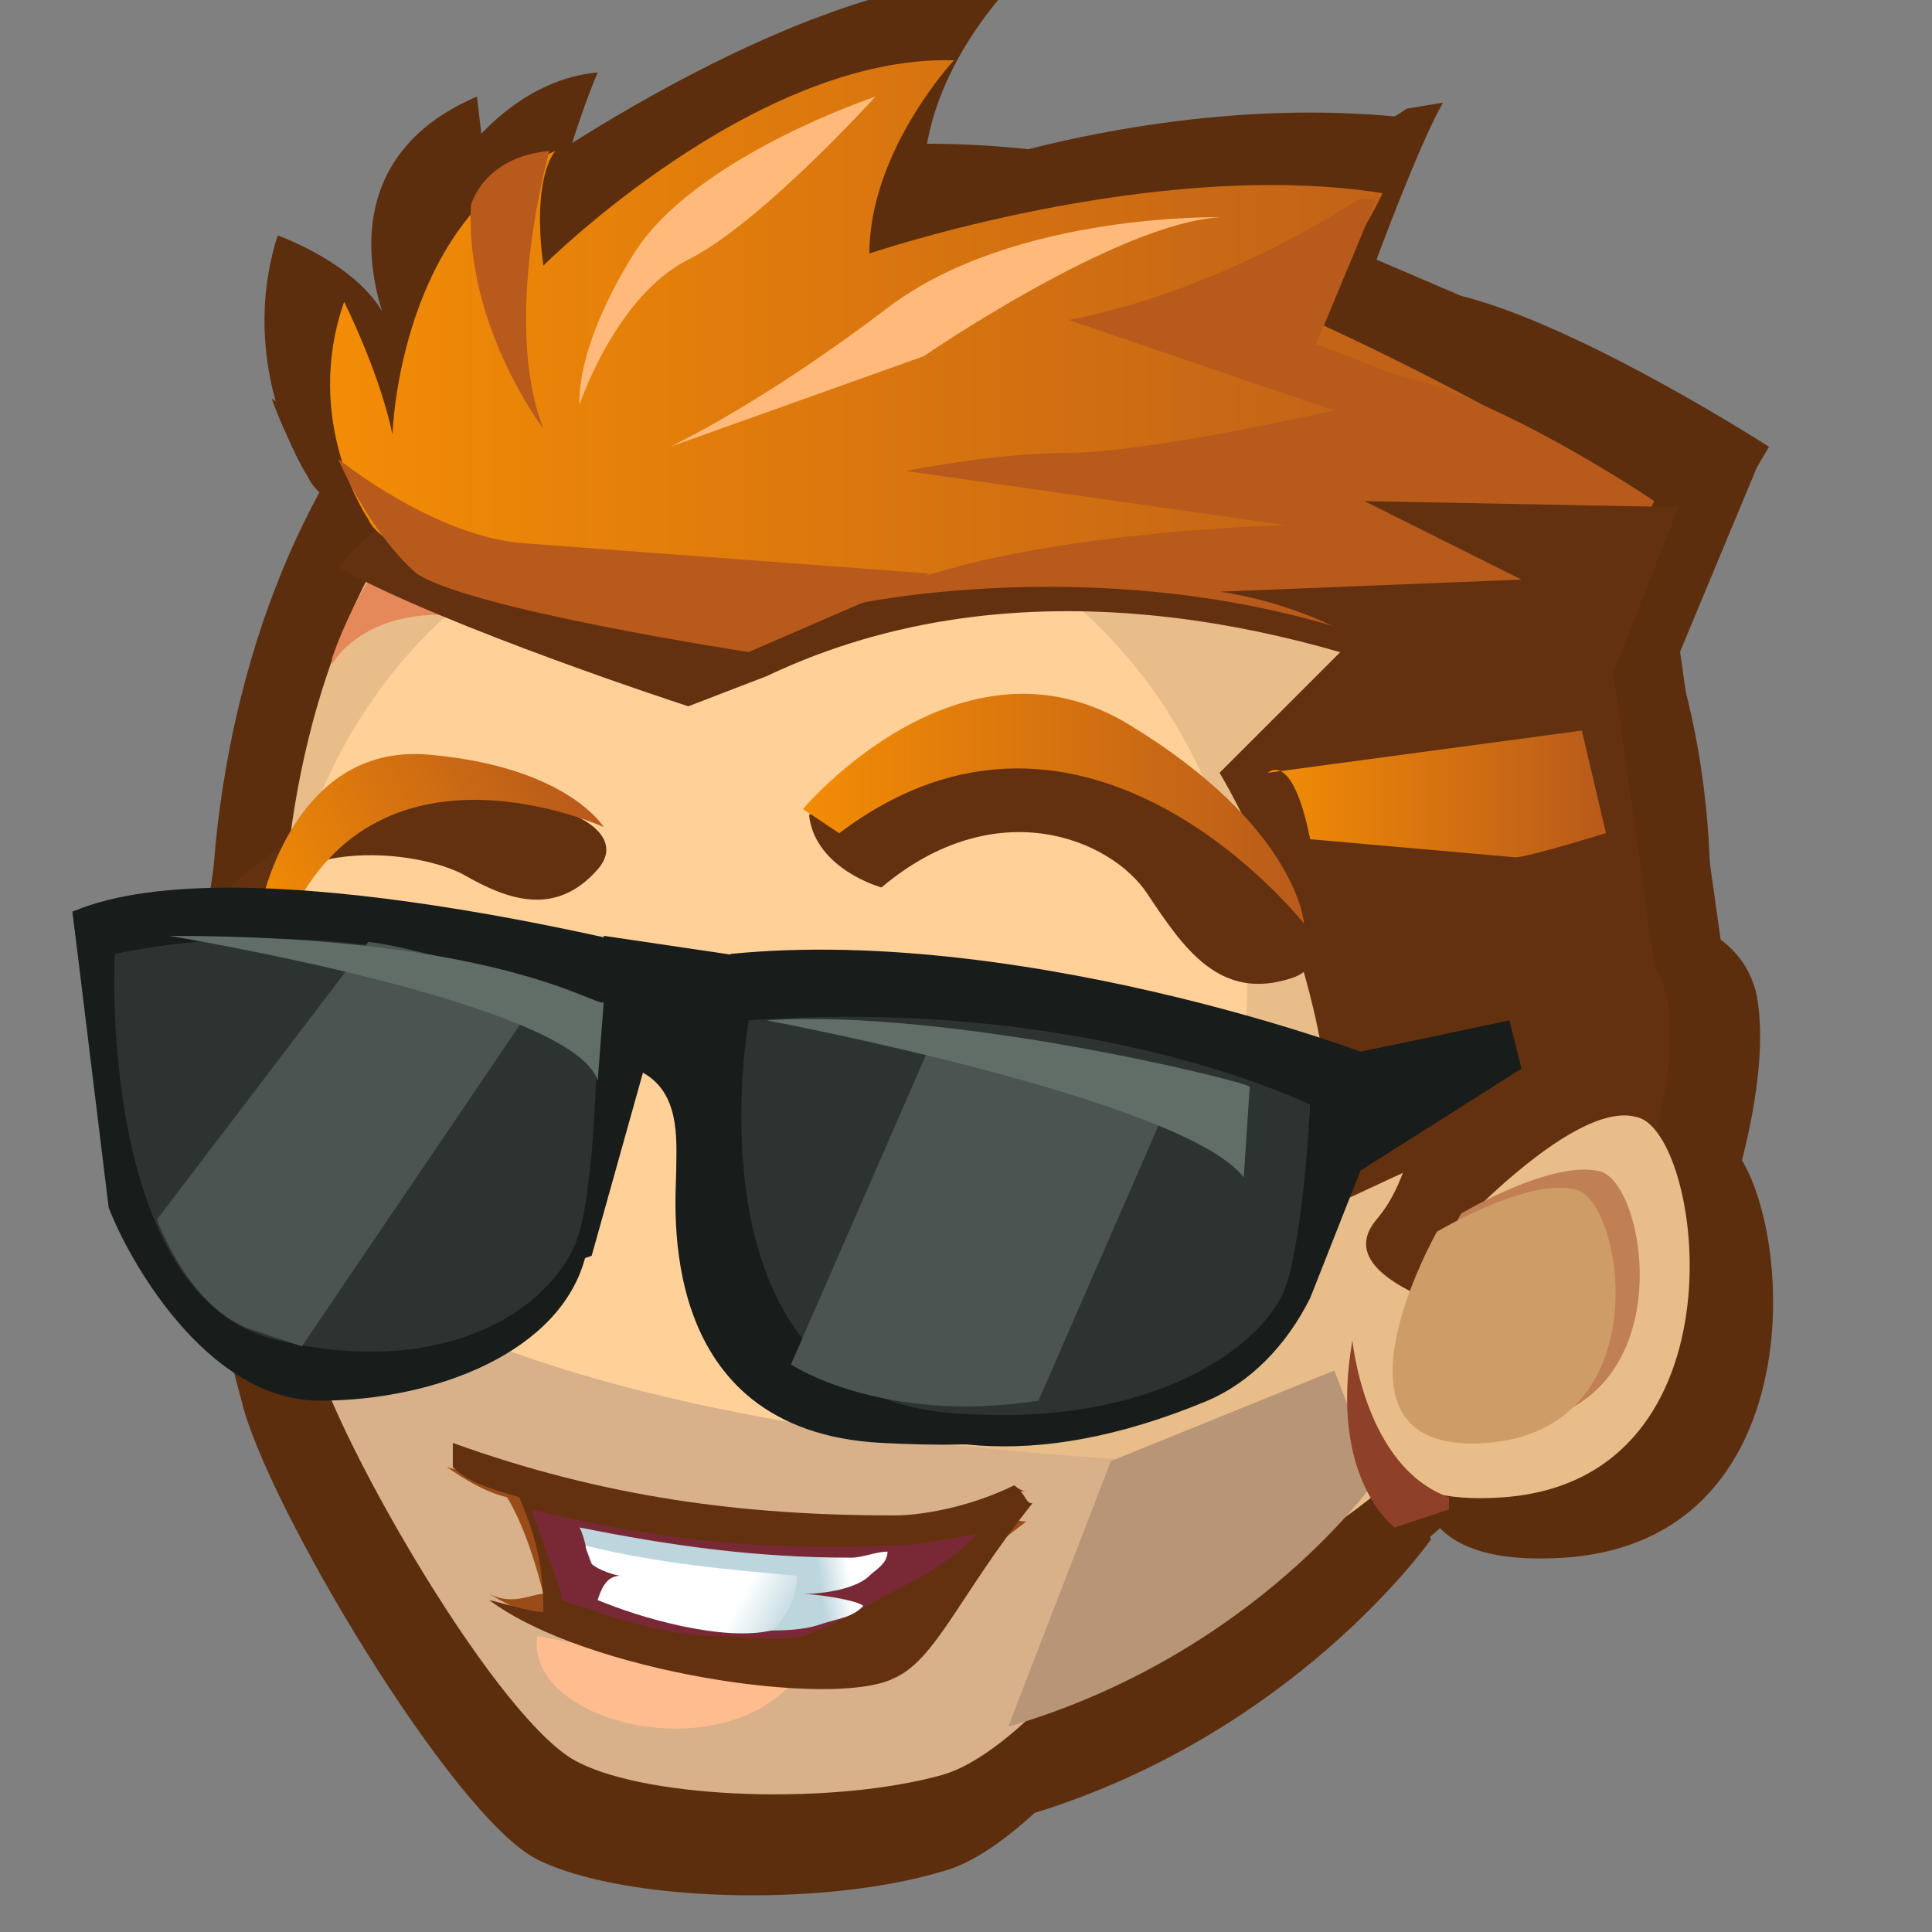 <svg width="45" height="45" viewBox="0 0 45 45" fill="none" xmlns="http://www.w3.org/2000/svg">
<rect x="0" y="0" width="45" height="45" fill="#808080" stroke="none"/>
<g clip-path="url(#clip0_47_36578)">
<path d="M14.344 28.125C14.344 28.125 15.188 32.203 14.625 36.281L14.062 40.078C14.062 40.078 19.828 39.094 21.797 36.984C23.766 34.875 26.156 26.859 26.156 26.859L23.766 24.188L14.344 28.125Z" fill="#5C2E0E"/>
<path d="M39.656 23.765C38.531 34.031 29.25 41.343 19.125 40.078C8.859 38.953 3.234 29.812 5.062 19.687C6.75 11.25 15.328 3.234 25.453 4.5C35.578 5.765 40.922 13.64 39.656 23.765Z" fill="#5C2E0E"/>
<path d="M39.516 23.203C38.391 33.047 27.844 43.735 18.422 42.61C9 41.485 3.938 29.11 5.063 19.266C6.188 9.703 12.516 2.11 24.328 3.516C33.891 4.641 40.641 13.5 39.516 23.203Z" fill="#5C2E0E"/>
<path d="M29.888 24.625C30.712 17.45 25.751 10.986 18.806 10.188C11.862 9.391 5.564 14.562 4.74 21.737C3.916 28.913 8.878 35.377 15.822 36.175C22.767 36.972 29.064 31.801 29.888 24.625Z" fill="#5C2E0E"/>
<path d="M34.172 21.655C34.172 21.655 35.015 26.999 33.328 29.108C31.5 31.217 38.672 32.202 38.672 32.202C38.672 32.202 41.484 26.436 40.922 23.202C40.218 19.967 34.172 21.655 34.172 21.655ZM27.281 35.436C29.672 35.577 24.75 42.889 21.937 43.592C19.125 44.436 14.484 44.295 12.515 43.311C10.547 42.327 6.187 35.014 5.625 32.624L4.5 28.405C4.5 28.405 5.062 28.827 6.469 29.671C8.719 31.077 14.062 34.592 27.281 35.436ZM18 29.249C18 29.249 22.078 27.983 24.468 29.249C24.468 29.249 25.593 30.514 24.89 30.796C24.187 31.217 23.484 31.921 22.922 31.217C22.359 30.655 19.687 29.249 18 29.249ZM8.719 26.296C8.719 26.296 7.875 23.624 5.906 23.342C5.906 23.342 4.5 23.764 4.5 24.327C4.5 24.889 4.359 25.733 5.062 25.452C5.765 25.311 8.015 25.452 8.719 26.296Z" fill="#5C2E0E"/>
<path d="M26.438 35.436L32.344 33.045L33.328 35.858C33.328 35.858 30.094 40.498 23.766 42.326L26.438 35.436ZM13.078 25.592L16.453 26.295L17.016 23.904L13.219 23.201L13.078 25.592ZM18.562 21.092C18.562 21.092 21.375 19.123 24.609 20.108C27.844 21.092 30.375 24.045 28.828 24.608C27.281 25.17 26.438 23.904 25.734 22.779C25.031 21.654 22.641 20.529 20.109 22.639C20.109 22.639 18.703 22.217 18.562 21.092ZM31.5 10.967C23.906 8.154 12.797 6.326 6.891 12.936C9.703 14.483 15.469 15.889 15.469 15.889L17.438 15.045C24.047 11.951 31.219 13.78 35.438 15.608C34.734 13.498 33.469 11.53 31.5 10.967Z" fill="#5C2E0E"/>
<path d="M38.812 9.561L37.125 15.889C37.125 15.889 27.281 9.702 18.422 13.78L16.734 14.483C16.734 14.483 7.875 12.796 7.172 11.108C7.172 11.108 5.484 8.577 6.468 5.483C6.468 5.483 8.859 6.327 9.14 7.874C9.14 7.874 7.172 3.936 11.109 2.249L11.39 4.639C11.39 4.639 18.562 -0.704 23.765 -0.564C23.765 -0.564 21.515 1.546 21.515 4.218C21.515 4.218 27.281 1.968 33.328 2.811C33.328 2.811 32.625 4.499 31.218 5.905C31.218 5.764 35.156 7.311 38.812 9.561Z" fill="#5C2E0E"/>
<path d="M32.203 14.344L28.969 17.578C28.969 17.578 32.484 23.203 31.781 28.969L40.5 24.891L39.094 14.906C39.234 14.906 35.578 14.484 32.203 14.344Z" fill="#5C2E0E"/>
<path d="M30.516 26.859C30.656 26.859 34.875 26.156 34.875 26.156L35.016 27.281L30.516 29.672L30.938 27.281L30.516 26.859ZM38.531 16.594L30.375 17.578C30.375 17.578 30.938 17.016 31.5 19.406L36.844 19.828C37.125 19.828 39.516 19.266 39.516 19.266L38.531 16.594ZM32.766 2.531C32.766 2.531 29.25 4.922 25.312 5.625L32.344 8.016L25.453 9.141C23.484 9.281 21.234 9.703 21.234 9.703L31.078 11.109C31.078 11.109 23.344 11.25 19.969 13.078C19.969 13.078 29.391 11.109 37.125 15.75L38.391 15.188L41.203 10.406C41.203 10.406 36.844 7.594 34.031 6.891L32.062 6.047C32.062 6.047 33.047 3.375 33.609 2.391L32.766 2.531Z" fill="#5C2E0E"/>
<path d="M41.062 10.547L32.906 10.406L36.984 12.375L29.109 12.656C29.109 12.656 33.047 13.219 34.734 15.891L36 16.312L38.953 15.609L41.062 10.547ZM6.328 9.281C6.328 9.281 8.859 11.25 11.109 11.531L21.516 12.375L16.875 14.484C16.875 14.484 9.562 13.5 8.297 12.375C7.031 11.391 6.328 9.281 6.328 9.281ZM13.922 1.688C13.922 1.688 11.953 6.188 12.938 9C12.938 9 10.828 6.328 11.109 3.234C11.109 3.234 12.234 1.828 13.922 1.688Z" fill="#5C2E0E"/>
<path d="M20.25 0C20.25 0 15.609 1.547 13.922 4.078C12.234 6.609 12.656 8.016 12.656 8.016C12.656 8.016 13.641 5.203 15.469 4.219C17.297 3.234 20.25 0 20.25 0ZM29.109 3.094C29.25 3.094 23.766 2.953 20.391 5.484C17.016 8.016 14.766 9.141 14.766 9.141L21.375 6.75C21.516 6.75 26.578 3.234 29.109 3.094ZM35.016 29.391C35.016 29.391 37.828 27.422 39.234 27.703C40.641 27.984 42.047 34.875 36.703 35.297C31.359 35.859 35.016 29.391 35.016 29.391Z" fill="#5C2E0E"/>
<path d="M34.734 29.953C34.734 29.953 38.25 26.016 39.938 26.438C41.625 26.86 42.891 35.86 36.422 36.282C29.953 36.703 34.734 29.953 34.734 29.953Z" fill="#5C2E0E"/>
<path d="M35.438 28.967C35.438 28.967 37.828 27.561 38.953 27.842C40.078 28.123 41.063 34.17 36.563 34.451C32.063 34.733 35.438 28.967 35.438 28.967Z" fill="#5C2E0E"/>
<path d="M34.875 29.389C34.875 29.389 37.266 27.983 38.391 28.264C39.656 28.545 40.5 34.592 36 34.873C31.5 35.154 34.875 29.389 34.875 29.389ZM18 40.639C15.891 42.889 11.109 41.483 11.391 39.514L18 40.639ZM23.625 36.139C22.781 36.42 21.656 36.701 20.672 36.701C16.734 36.701 13.219 36.139 9.141 35.014C9.703 35.436 10.125 35.576 10.688 35.717C11.25 36.561 11.531 37.545 11.672 38.248C11.25 38.248 10.969 38.529 10.266 38.248C12.938 39.795 17.016 40.217 18.562 39.654C19.688 39.233 21.938 38.108 24.188 36.279C23.906 36.42 23.766 36.279 23.625 36.139Z" fill="#5C2E0E"/>
<path d="M24.328 35.859C24.188 35.719 24.047 35.719 24.047 35.578H24.188C24.047 35.578 23.906 35.438 23.906 35.438C22.922 35.859 21.656 36.281 20.672 36.281C16.734 36.281 13.219 35.719 9.141 34.312V35.016C9.703 35.438 10.266 35.578 10.828 35.719C11.391 36.844 11.391 37.688 11.531 38.672C11.109 38.672 10.828 38.531 10.125 38.391C12.656 40.359 19.125 41.203 20.672 40.5C21.938 40.078 22.5 38.391 24.328 35.859C24.328 36 24.328 36 24.328 35.859Z" fill="#5C2E0E"/>
<path d="M11.391 36.141C11.672 36.844 11.953 37.688 12.094 38.391V38.531C12.375 38.672 12.656 38.812 12.938 38.812C13.922 39.094 15.047 39.375 16.031 39.516C16.594 39.516 17.578 39.656 18.281 39.516C19.266 39.234 20.25 38.672 21.094 38.109C21.656 37.688 22.219 37.406 22.922 36.984L20.672 37.266C17.438 37.125 14.484 36.844 11.391 36.141Z" fill="#5C2E0E"/>
<path d="M11.391 36.141L11.812 37.266C12.094 37.406 12.516 37.547 12.797 37.688C12.375 37.828 12.234 37.969 12.094 38.391C13.641 38.953 18 39.797 19.406 39.234C19.969 39.094 20.391 38.953 20.953 38.672C20.672 38.531 19.266 38.391 18.844 38.25C19.688 38.25 20.672 37.969 21.094 37.688C21.234 37.547 21.656 37.266 21.797 36.984C21.375 37.125 20.953 37.125 20.531 37.125C17.438 37.125 14.484 36.844 11.391 36.141Z" fill="#5C2E0E"/>
<path d="M11.672 36.702C11.812 36.843 11.812 37.124 11.953 37.265C12.234 37.406 12.656 37.546 12.938 37.687C12.516 37.827 12.375 37.968 12.234 38.39C13.641 38.952 16.594 39.656 18.141 39.374C18.562 38.952 18.844 38.249 18.984 37.546C16.453 37.546 14.203 37.406 11.672 36.702ZM27.562 31.781C25.875 31.64 24.328 32.062 23.062 32.624C21.375 32.624 20.672 32.484 19.406 32.202C16.734 30.234 17.859 27.421 19.406 25.452C20.109 24.609 21.234 24.187 22.359 24.327C25.312 24.89 27.422 25.734 28.125 26.296C28.688 27.562 29.109 31.359 27.562 31.781Z" fill="#5C2E0E"/>
<path d="M27.563 31.779C26.016 31.779 24.75 32.06 23.485 32.623C21.797 32.482 20.953 32.342 19.828 31.779C18.563 30.232 18.844 27.56 20.391 26.154C22.078 25.873 27.141 26.857 28.125 27.982C28.828 29.248 28.547 30.935 27.563 31.779Z" fill="#5C2E0E"/>
<path d="M19.125 28.406C19.266 27.562 20.531 25.875 21.094 25.312C22.781 25.031 26.438 25.172 27.422 26.297C27.703 26.718 28.547 29.109 28.547 29.672C26.719 31.359 20.109 31.359 19.266 28.828C19.266 28.547 19.266 28.547 19.125 28.406Z" fill="#5C2E0E"/>
<path d="M27.422 27.562C27.984 28.125 28.266 29.109 28.266 29.812C28.266 30.516 27.844 31.219 27.281 31.781C26.156 31.781 25.172 31.922 24.188 32.344C22.922 31.781 22.359 30.516 22.359 29.531C22.359 28.266 23.344 27 24.891 26.719C26.016 27 26.859 27.281 27.422 27.562Z" fill="#5C2E0E"/>
<path d="M25.453 27.985C26.438 27.985 27.141 28.829 27 29.813C27 30.798 26.156 31.501 25.172 31.501C24.188 31.501 23.485 30.657 23.625 29.673C23.766 28.548 24.61 27.845 25.453 27.985ZM11.11 22.501C11.953 24.61 11.531 27.563 10.406 29.954C8.859 30.798 5.766 30.095 4.5 28.829C3.938 26.438 4.219 23.063 5.906 21.376C7.594 19.688 10.266 20.251 11.11 22.501Z" fill="#5C2E0E"/>
<path d="M11.109 23.203C11.812 25.172 11.531 28.406 10.547 30.516C9 30.656 5.765 29.953 4.781 28.828C4.219 26.719 4.781 23.625 6.328 22.219C8.015 20.812 10.406 21.234 11.109 23.203Z" fill="#5C2E0E"/>
<path d="M11.25 23.906C11.672 24.89 11.672 25.453 11.672 26.718C9.984 28.687 5.203 28.406 5.203 24.609C5.484 23.624 5.906 22.781 6.609 22.218C8.016 20.812 10.406 21.937 11.25 23.906Z" fill="#5C2E0E"/>
<path d="M9.562 23.344C11.25 23.484 12.094 25.312 12.094 26.719C11.953 28.265 10.969 29.953 9.281 29.812C7.594 29.672 6.75 27.844 6.75 26.437C6.75 25.031 7.875 23.203 9.562 23.344Z" fill="#5C2E0E"/>
<path d="M9.422 24.609C10.266 24.609 10.969 25.594 10.828 26.578C10.828 27.703 9.984 28.406 9.141 28.406C8.297 28.406 7.594 27.422 7.734 26.438C7.875 25.453 8.578 24.609 9.422 24.609Z" fill="#5C2E0E"/>
<path d="M9.844 22.922C10.687 22.922 11.391 23.625 11.25 24.328C11.25 25.031 10.547 25.734 9.703 25.594C8.859 25.594 8.156 24.891 8.297 24.188C8.297 23.484 9 22.922 9.844 22.922ZM26.578 26.438C27.422 26.438 28.125 27.141 27.984 27.844C27.984 28.547 27.281 29.25 26.437 29.109C25.594 28.969 24.891 28.406 25.031 27.703C25.031 26.859 25.734 26.297 26.578 26.438Z" fill="#5C2E0E"/>
<path d="M16.172 24.187C16.172 24.187 15.328 28.828 15.75 30.937C15.75 30.937 23.625 33.75 30.094 31.781L31.641 27.422C31.641 27.562 23.484 23.906 16.172 24.187ZM28.969 32.062C23.484 33.609 16.734 31.078 16.734 31.078C16.453 29.25 17.156 24.609 17.156 24.609C23.344 24.469 30.516 28.406 30.516 28.406L28.969 32.062Z" fill="#5C2E0E"/>
<path d="M16.172 23.766C16.172 23.766 15.188 28.969 15.61 31.219C15.61 31.219 23.625 34.172 30.094 32.203L32.063 27.141C32.063 27.141 23.485 23.485 16.172 23.766ZM28.969 31.641C23.485 33.188 16.735 30.657 16.735 30.657C16.453 28.828 17.156 24.75 17.156 24.75C23.344 24.61 30.656 27.703 30.656 27.703L28.969 31.641ZM19.266 21.375L18.422 20.813C18.422 20.813 21.656 16.875 25.313 18.985C28.969 21.094 29.11 23.203 29.11 23.203C29.11 23.203 24.469 17.438 19.266 21.375Z" fill="#5C2E0E"/>
<path d="M15.047 27.422C15.047 27.422 15.75 31.078 15.328 34.734L14.906 38.109C14.906 38.109 20.109 37.266 21.797 35.297C23.484 33.328 25.734 26.156 25.734 26.156L23.625 23.906L15.047 27.422Z" fill="#FCC097"/>
<path d="M37.688 24.328C36.703 33.469 28.547 39.375 19.406 38.25C10.266 37.125 5.344 28.688 7.031 19.688C8.438 12.094 15.891 5.203 25.031 6.188C34.172 7.172 38.813 15.188 37.688 24.328Z" fill="#E8BD89"/>
<path d="M37.688 23.064C36.703 31.783 27.281 41.486 18.703 40.501C10.125 39.517 5.766 28.408 6.75 19.548C7.875 10.97 13.36 5.486 23.906 6.611C32.484 7.595 38.672 14.345 37.688 23.064Z" fill="#E8BD89"/>
<path d="M28.97 24.35C29.705 17.946 25.297 12.179 19.125 11.47C12.952 10.762 7.351 15.379 6.616 21.783C5.88 28.187 10.288 33.954 16.461 34.663C22.634 35.371 28.234 30.754 28.97 24.35Z" fill="#FFD097"/>
<path d="M32.906 21.655C32.906 21.655 33.75 26.436 32.062 28.405C30.515 30.233 36.844 31.218 36.844 31.218C36.844 31.218 39.375 26.014 38.812 23.202C38.25 20.389 32.906 21.655 32.906 21.655Z" fill="#63310F"/>
<path d="M26.719 34.031C28.969 34.172 24.469 40.641 21.938 41.344C19.406 42.047 15.188 41.906 13.5 41.062C11.672 40.219 7.875 33.609 7.312 31.5L6.469 28.969C6.469 28.969 6.891 28.969 8.156 29.672C10.125 30.938 14.766 33.328 26.719 34.031Z" fill="#D8B18B"/>
<path d="M7.734 15.469C7.734 15.469 9 13.078 13.641 15.188L11.391 10.406C11.391 10.406 8.859 12.094 7.734 15.328" fill="#E5895B"/>
<path d="M25.875 34.031L31.078 31.922L32.062 34.453C32.062 34.453 29.25 38.531 23.484 40.219L25.875 34.031Z" fill="#B79576"/>
<path d="M18.844 18.983C18.844 18.983 21.938 16.873 25.453 17.858C29.109 18.983 31.781 22.217 30.094 22.779C28.406 23.342 27.562 22.076 26.719 20.811C25.875 19.545 23.203 18.42 20.531 20.67C20.531 20.67 18.984 20.248 18.844 18.983ZM4.359 21.795C4.359 21.795 6.047 19.264 9.141 18.701C12.094 18.139 14.906 19.123 13.922 20.248C12.938 21.373 11.812 20.951 10.828 20.389C9.844 19.826 6.328 19.264 5.203 21.936C5.203 21.795 5.062 22.498 4.359 21.795ZM30.375 11.951C23.625 9.561 13.219 7.17 7.875 13.217C10.406 14.623 16.031 16.451 16.031 16.451L17.859 15.748C23.766 12.936 30.234 14.623 34.031 16.17C33.469 14.342 32.203 12.654 30.375 11.951Z" fill="#63310F"/>
<path d="M36.984 10.827L35.438 16.452C35.438 16.452 26.578 10.968 18.703 14.483L17.156 15.046C17.156 15.046 9.141 13.499 8.578 12.093C8.578 12.093 7.031 9.843 8.016 7.03C8.016 7.03 8.859 8.718 9.141 10.124C9.141 10.124 9.281 5.062 12.938 3.515C12.938 3.515 12.375 4.077 12.656 6.187C12.656 6.187 17.578 1.265 22.219 1.405C22.219 1.405 20.25 3.515 20.25 5.905C20.25 5.905 26.86 3.655 32.203 4.499C32.203 4.499 31.5 6.046 30.235 7.312C30.235 7.312 33.75 8.858 36.984 10.827Z" fill="url(#paint0_linear_47_36578)"/>
<path d="M31.219 15.188L28.406 18C28.406 18 31.5 23.062 30.938 28.125L38.812 24.469L37.547 15.469C37.406 15.609 34.172 15.188 31.219 15.188Z" fill="#63310F"/>
<path d="M36.844 17.016L29.531 18C29.531 18 30.094 17.438 30.516 19.547L35.297 19.969C35.578 19.969 37.406 19.406 37.406 19.406L36.844 17.016Z" fill="url(#paint1_linear_47_36578)"/>
<path d="M31.641 4.641C31.641 4.641 28.547 6.75 24.891 7.453L31.078 9.562C31.078 9.562 26.719 10.547 24.891 10.547C23.203 10.547 21.094 10.969 21.094 10.969L29.953 12.234C29.953 12.234 23.062 12.375 19.969 14.062C19.969 14.062 28.406 12.234 35.297 16.453L36.422 16.031L38.531 11.672C38.531 11.672 35.016 9.281 32.484 8.719L30.656 8.016L32.062 4.641H31.641Z" fill="#B85A1B"/>
<path d="M39.094 11.812L31.781 11.672L35.438 13.5L28.406 13.781C28.406 13.781 31.922 14.203 33.469 16.594L34.594 17.016L37.266 16.453L39.094 11.812Z" fill="#63310F"/>
<path d="M7.875 10.688C7.875 10.688 10.125 12.516 12.234 12.656L21.656 13.359L17.438 15.188C17.438 15.188 10.969 14.203 9.703 13.359C8.578 12.375 7.875 10.688 7.875 10.688ZM12.797 3.516C12.797 3.516 11.672 7.453 12.656 9.984C12.656 9.984 10.828 7.594 10.969 4.781C10.969 4.781 11.25 3.656 12.797 3.516Z" fill="#B85A1B"/>
<path d="M20.391 2.25C20.391 2.25 16.172 3.656 14.766 5.906C13.359 8.156 13.5 9.422 13.5 9.422C13.5 9.422 14.344 6.891 16.031 6.047C17.719 5.203 20.391 2.25 20.391 2.25ZM28.406 5.062C28.547 5.062 23.625 4.922 20.672 7.172C17.719 9.422 15.609 10.406 15.609 10.406L21.516 8.297C21.516 8.297 26.016 5.203 28.406 5.062Z" fill="#FFBA7B"/>
<path d="M33.609 28.545C33.609 28.545 36.141 26.717 37.406 26.998C38.672 27.279 39.938 33.326 35.156 33.889C30.375 34.451 33.609 28.545 33.609 28.545Z" fill="#63310F"/>
<path d="M33.469 29.109C33.469 29.109 36.563 25.594 38.109 26.016C39.656 26.297 40.781 34.453 35.016 34.875C29.25 35.297 33.469 29.109 33.469 29.109Z" fill="#E8BD89"/>
<path d="M34.031 28.267C34.031 28.267 36.141 27.002 37.266 27.283C38.391 27.564 39.235 32.908 35.156 33.189C31.078 33.471 34.031 28.267 34.031 28.267Z" fill="#C18053"/>
<path d="M33.469 28.689C33.469 28.689 35.578 27.424 36.703 27.705C37.828 27.986 38.672 33.33 34.594 33.611C30.516 33.892 33.469 28.689 33.469 28.689Z" fill="#CE9D67"/>
<path d="M18.422 39.234C16.594 41.203 12.234 40.078 12.515 38.109L18.422 39.234Z" fill="#FFBC8F"/>
<path d="M23.344 35.156C22.5 35.438 21.516 35.578 20.672 35.578C17.156 35.578 13.922 35.156 10.406 34.172C10.828 34.453 11.25 34.734 11.812 34.875C12.234 35.578 12.516 36.562 12.656 37.125C12.375 37.125 11.953 37.406 11.391 37.125C13.781 38.531 17.438 38.812 18.844 38.391C19.828 38.109 21.938 36.984 23.906 35.438C23.625 35.438 23.484 35.297 23.344 35.156Z" fill="#9A4C18"/>
<path d="M24.047 35.016C23.906 35.016 23.906 34.875 23.766 34.734H23.906C23.766 34.734 23.625 34.594 23.625 34.594C22.781 35.016 21.656 35.297 20.812 35.297C17.297 35.297 14.062 34.875 10.547 33.609V34.172C10.969 34.594 11.672 34.734 12.094 34.875C12.516 35.859 12.656 36.562 12.656 37.547C12.375 37.547 11.953 37.406 11.391 37.266C13.641 38.953 19.406 39.797 20.812 39.094C21.797 38.672 22.359 37.125 24.047 35.016Z" fill="#63310F"/>
<path d="M12.375 35.156L13.078 37.125V37.266C13.359 37.406 13.641 37.406 13.922 37.547C14.766 37.828 15.75 38.109 16.734 38.109C17.297 38.109 18.141 38.25 18.703 38.109C19.547 37.828 20.391 37.266 21.234 36.844C21.797 36.562 22.359 36.141 22.781 35.719C22.078 35.859 21.234 36 20.812 36C17.859 36.141 15.188 35.859 12.375 35.156Z" fill="#792936"/>
<path d="M13.5 35.578C13.641 35.859 13.641 36.141 13.781 36.422C13.922 36.562 14.344 36.703 14.484 36.703C14.203 36.703 14.062 36.844 13.922 37.266C14.906 37.688 18 38.25 19.125 37.828C19.547 37.688 19.828 37.688 20.109 37.406C19.969 37.266 18.984 37.125 18.703 37.125C19.266 37.125 19.969 36.984 20.25 36.703C20.391 36.562 20.672 36.422 20.672 36.141C20.391 36.141 20.109 36.281 19.828 36.281C17.578 36.281 15.609 36 13.5 35.578Z" fill="url(#paint2_linear_47_36578)"/>
<path d="M13.641 36C13.641 36.141 13.781 36.281 13.781 36.422C13.922 36.562 14.344 36.703 14.484 36.703C14.203 36.703 14.062 36.844 13.922 37.266C14.906 37.688 16.875 38.25 18 37.969C18.281 37.688 18.562 37.266 18.562 36.703C17.016 36.562 15.328 36.422 13.641 36Z" fill="url(#paint3_linear_47_36578)"/>
<path d="M19.547 19.408L18.703 18.845C18.703 18.845 22.359 14.486 26.297 16.877C30.234 19.267 30.375 21.517 30.375 21.517C30.375 21.517 25.312 15.048 19.547 19.408Z" fill="url(#paint4_linear_47_36578)"/>
<path d="M6.75 21.374L6.047 21.233C6.047 21.233 6.75 17.296 9.984 17.577C13.219 17.858 14.062 19.264 14.062 19.264C14.062 19.264 8.859 16.874 6.75 21.374Z" fill="url(#paint5_linear_47_36578)"/>
<path d="M31.5 31.219C31.5 31.219 31.781 34.172 33.75 34.875V35.156L32.484 35.578C32.484 35.578 30.938 34.453 31.5 31.219Z" fill="#8E4028"/>
<path d="M14.203 24.188L17.438 24.75L17.859 22.359L14.062 21.797L14.203 24.188ZM31.078 24.609C31.219 24.609 35.156 23.766 35.156 23.766L35.438 24.891L31.219 27.562L31.5 25.031L31.078 24.609Z" fill="#181C1B"/>
<path d="M17.016 22.219C17.016 22.219 16.312 27.563 16.875 29.813C16.875 29.813 19.688 36.141 28.125 32.625C29.109 32.203 29.953 31.36 30.516 30.235L32.625 24.891C32.625 24.75 24.047 21.516 17.016 22.219ZM29.25 29.532C24.047 31.36 17.859 29.11 17.859 29.11C17.438 27.282 18 23.063 18 23.063C23.906 22.641 30.234 25.172 30.234 25.172L29.25 29.532ZM1.688 21.235C1.688 21.235 2.25 25.735 2.953 27.703C2.953 27.703 7.734 31.36 13.781 29.25L15.75 22.219C15.609 22.219 5.625 19.547 1.688 21.235ZM13.5 28.407C8.578 30.094 3.375 27.141 3.375 27.141C2.812 25.594 2.25 21.797 2.25 21.797C5.766 20.672 13.641 22.782 13.641 22.782L13.5 28.407Z" fill="#181C1B"/>
<path d="M1.688 21.233L2.531 28.124C2.953 29.249 4.781 32.624 7.453 32.624C10.125 32.624 13.078 31.499 13.641 29.249C14.203 26.999 13.641 24.468 14.766 24.89C15.891 25.312 15.75 26.577 15.75 27.28C15.75 27.983 15.188 33.327 20.531 33.608C25.875 33.89 28.547 32.765 29.531 29.249L30.797 25.03L20.812 22.358L15.75 22.64C15.891 22.64 5.062 20.108 1.688 21.233Z" fill="#181C1B"/>
<path d="M2.672 22.218C2.672 22.218 2.25 30.233 6.469 31.218C10.688 32.202 13.078 30.233 13.5 28.686C13.922 27.14 13.922 23.483 13.922 23.483C13.922 23.483 8.859 20.952 2.672 22.218ZM17.438 23.765C17.438 23.765 15.891 32.343 22.078 32.905C27 33.327 29.531 31.218 29.953 29.952C30.375 28.686 30.516 25.733 30.516 25.733C30.516 25.733 25.453 23.202 17.438 23.765Z" fill="#2D3331"/>
<path d="M8.578 21.938L3.656 28.406C3.656 28.406 4.359 30.375 5.766 30.938L7.031 31.359L12.656 23.062C12.797 23.062 9.844 22.078 8.578 21.938ZM21.797 24.047L18.422 31.781C18.422 31.781 20.531 33.188 24.188 32.625L27.562 24.891C27.562 25.031 23.766 23.906 21.797 24.047Z" fill="#4B5451"/>
<path d="M17.859 23.766C17.859 23.766 27.562 25.594 28.969 27.422L29.109 25.312C28.969 25.172 22.078 23.484 17.859 23.766ZM3.938 21.797C3.938 21.797 13.359 23.344 13.922 25.172L14.062 23.344C13.922 23.484 11.672 21.797 3.938 21.797Z" fill="#616D67"/>
</g>
<defs>
<linearGradient id="paint0_linear_47_36578" x1="7.643" y1="8.964" x2="37.024" y2="8.964" gradientUnits="userSpaceOnUse">
<stop stop-color="#F38C05"/>
<stop offset="1" stop-color="#B85A1B"/>
</linearGradient>
<linearGradient id="paint1_linear_47_36578" x1="29.57" y1="18.546" x2="37.362" y2="18.546" gradientUnits="userSpaceOnUse">
<stop stop-color="#F38C05"/>
<stop offset="1" stop-color="#B85A1B"/>
</linearGradient>
<linearGradient id="paint2_linear_47_36578" x1="19.091" y1="36.852" x2="19.806" y2="36.754" gradientUnits="userSpaceOnUse">
<stop stop-color="#BDD6DE"/>
<stop offset="1" stop-color="white"/>
</linearGradient>
<linearGradient id="paint3_linear_47_36578" x1="17.291" y1="37.148" x2="18.491" y2="37.757" gradientUnits="userSpaceOnUse">
<stop stop-color="white"/>
<stop offset="1" stop-color="#BDD6DE"/>
</linearGradient>
<linearGradient id="paint4_linear_47_36578" x1="18.723" y1="18.823" x2="30.477" y2="18.823" gradientUnits="userSpaceOnUse">
<stop stop-color="#F38C05"/>
<stop offset="1" stop-color="#B85A1B"/>
</linearGradient>
<linearGradient id="paint5_linear_47_36578" x1="6.008" y1="21.299" x2="13.106" y2="17.585" gradientUnits="userSpaceOnUse">
<stop stop-color="#F38C05"/>
<stop offset="1" stop-color="#B85A1B"/>
</linearGradient>
<clipPath id="clip0_47_36578">
<rect width="45" height="45" fill="white"/>
</clipPath>
</defs>
</svg>
